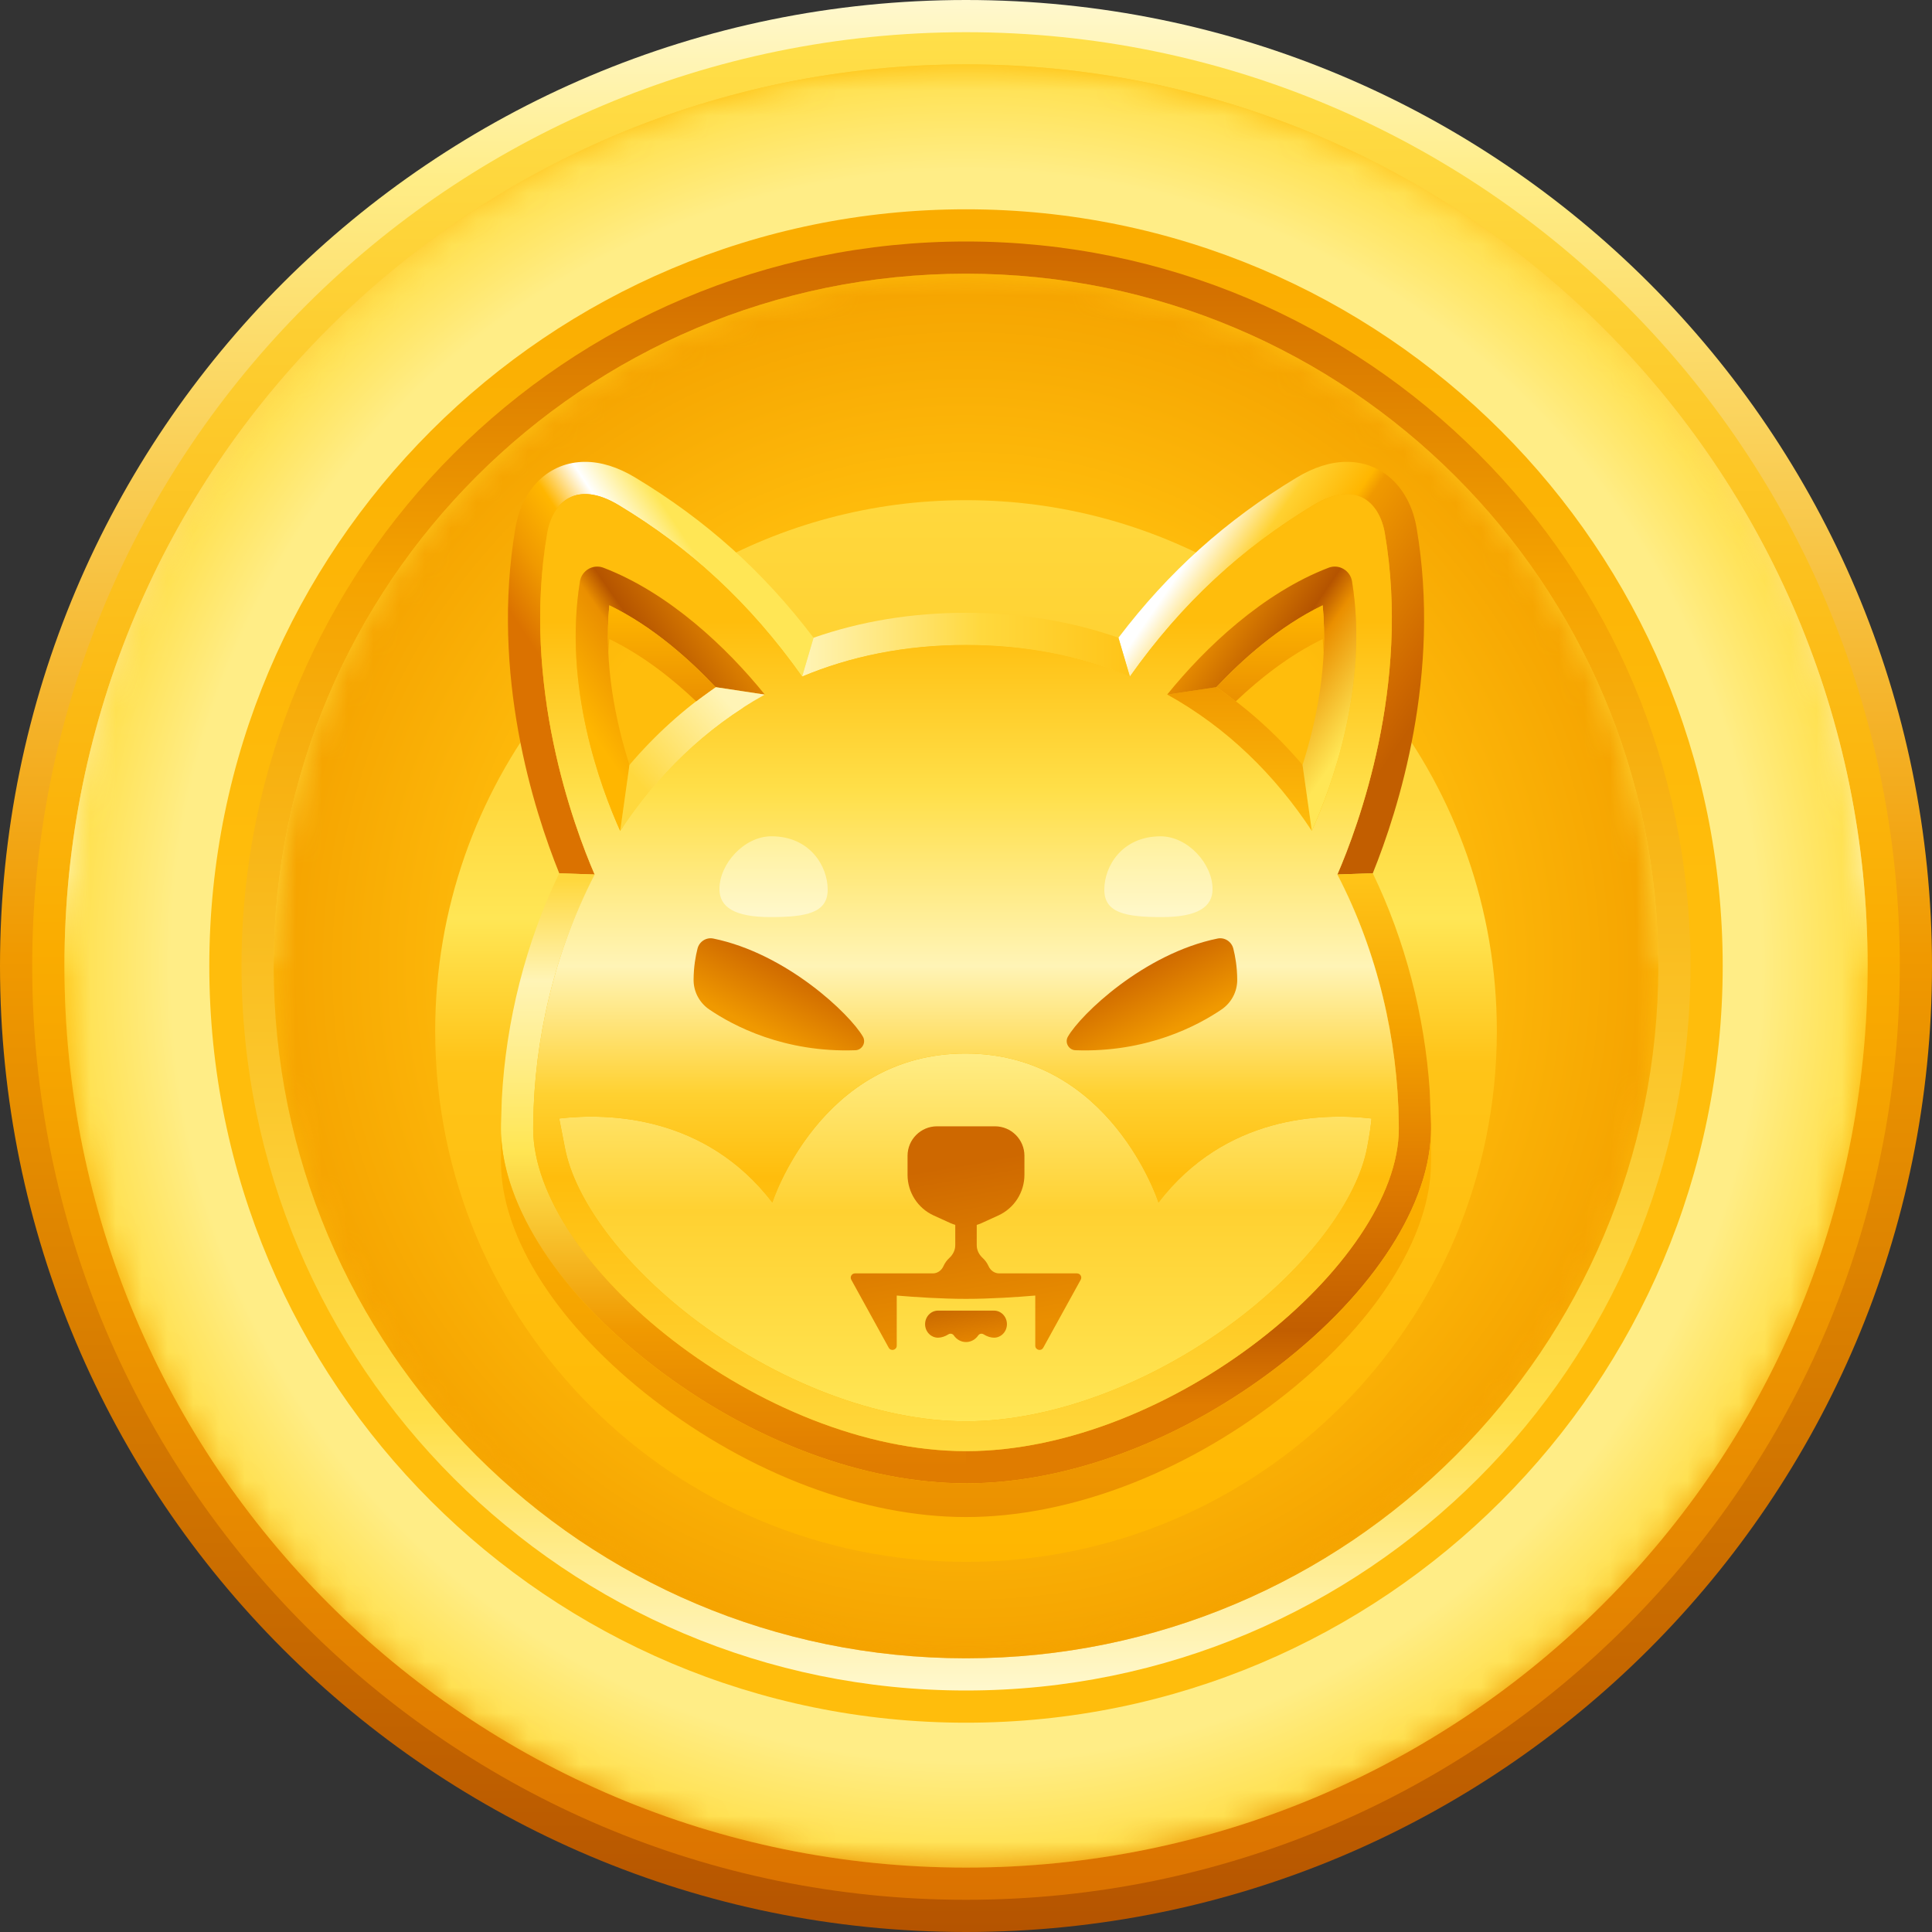 <svg width="75" height="75" viewBox="0 0 75 75" fill="none" xmlns="http://www.w3.org/2000/svg">
<rect x="0" y="0" width="75" height="75" fill="#333333" stroke="none"/>
<path d="M37.5 75C16.79 75 0 58.211 0 37.5C0 16.789 16.79 0 37.5 0C58.211 0 75 16.789 75 37.5C75 58.211 58.211 75 37.5 75Z" fill="url(#paint0_linear_152_7425)"/>
<path d="M37.5 73.75C17.48 73.75 1.25 57.52 1.25 37.5C1.25 17.48 17.48 1.25 37.5 1.25C57.52 1.25 73.75 17.48 73.75 37.5C73.75 57.52 57.52 73.75 37.5 73.75Z" fill="url(#paint1_linear_152_7425)"/>
<path d="M37.501 72.5C18.171 72.5 2.501 56.83 2.501 37.5C2.501 18.17 18.171 2.5 37.501 2.5C56.831 2.5 72.501 18.17 72.501 37.5C72.501 56.83 56.831 72.5 37.501 72.5Z" fill="url(#paint2_linear_152_7425)"/>
<mask id="mask0_152_7425" style="mask-type:alpha" maskUnits="userSpaceOnUse" x="2" y="2" width="71" height="71">
<path d="M37.501 72.5C18.171 72.5 2.501 56.83 2.501 37.5C2.501 18.17 18.171 2.5 37.501 2.5C56.831 2.5 72.501 18.17 72.501 37.5C72.501 56.83 56.831 72.5 37.501 72.5Z" fill="url(#paint3_radial_152_7425)"/>
</mask>
<g mask="url(#mask0_152_7425)">
<path d="M37.501 72.5C18.171 72.5 2.501 56.83 2.501 37.5C2.501 18.17 18.171 2.5 37.501 2.5C56.831 2.5 72.501 18.17 72.501 37.5C72.501 56.83 56.831 72.5 37.501 72.5Z" fill="url(#paint4_radial_152_7425)"/>
<path d="M37.5 66.875C21.276 66.875 8.125 53.723 8.125 37.5C8.125 21.276 21.276 8.125 37.5 8.125C53.723 8.125 66.875 21.276 66.875 37.5C66.875 53.723 53.723 66.875 37.5 66.875Z" fill="url(#paint5_linear_152_7425)"/>
<path d="M37.5 65.625C21.967 65.625 9.375 53.033 9.375 37.5C9.375 21.967 21.967 9.375 37.5 9.375C53.033 9.375 65.625 21.967 65.625 37.5C65.625 53.033 53.033 65.625 37.5 65.625Z" fill="url(#paint6_linear_152_7425)"/>
<path d="M37.5 64.375C22.657 64.375 10.625 52.343 10.625 37.5C10.625 22.657 22.657 10.625 37.5 10.625C52.343 10.625 64.375 22.657 64.375 37.5C64.375 52.343 52.343 64.375 37.5 64.375Z" fill="url(#paint7_linear_152_7425)"/>
</g>
<mask id="mask1_152_7425" style="mask-type:alpha" maskUnits="userSpaceOnUse" x="10" y="10" width="55" height="55">
<path d="M37.5 64.375C22.657 64.375 10.625 52.343 10.625 37.5C10.625 22.657 22.657 10.625 37.5 10.625C52.343 10.625 64.375 22.657 64.375 37.5C64.375 52.343 52.343 64.375 37.5 64.375Z" fill="url(#paint8_radial_152_7425)"/>
</mask>
<g mask="url(#mask1_152_7425)">
<path d="M37.5 64.375C22.657 64.375 10.625 52.343 10.625 37.5C10.625 22.657 22.657 10.625 37.5 10.625C52.343 10.625 64.375 22.657 64.375 37.5C64.375 52.343 52.343 64.375 37.5 64.375Z" fill="url(#paint9_radial_152_7425)"/>
<path d="M50.87 24.569C50.867 24.568 50.865 24.568 50.862 24.567C50.863 24.567 50.865 24.568 50.867 24.568C50.868 24.568 50.868 24.569 50.87 24.569Z" fill="url(#paint10_linear_152_7425)"/>
<path d="M27.779 27.3L29.69 27.59C27.359 28.878 25.492 30.729 24.075 32.88L24.435 30.319C25.433 29.148 26.551 28.139 27.779 27.3Z" fill="url(#paint11_linear_152_7425)"/>
<path d="M21.226 27.383C21.675 30.417 22.604 32.839 23.084 33.948C21.521 36.956 20.737 40.368 20.702 43.587C20.701 43.587 20.701 43.588 20.701 43.588C20.7 43.662 20.698 43.737 20.698 43.811C20.698 49.044 29.58 56.333 37.5 56.333C45.421 56.333 54.302 49.044 54.302 43.811C54.302 43.74 54.301 43.669 54.3 43.598C54.3 43.598 54.299 43.598 54.299 43.598C54.266 40.375 53.481 36.96 51.917 33.948C52.397 32.839 53.325 30.417 53.775 27.383C56.489 30.873 58.107 35.26 58.107 40.024C58.107 51.404 48.881 60.63 37.5 60.63C26.12 60.63 16.894 51.404 16.894 40.024C16.894 35.26 18.511 30.873 21.226 27.383Z" fill="url(#paint12_linear_152_7425)"/>
<path d="M43.862 26.265C41.998 25.484 39.88 25.039 37.5 25.039C35.121 25.039 33.002 25.484 31.138 26.265C29.985 24.635 28.745 23.257 27.389 22.066C30.376 20.38 33.825 19.417 37.5 19.417C41.175 19.417 44.624 20.38 47.612 22.066C46.255 23.257 45.015 24.636 43.862 26.265Z" fill="url(#paint13_linear_152_7425)"/>
<path d="M45.31 26.964L47.22 26.675C48.449 27.514 49.567 28.523 50.565 29.694L50.925 32.255C49.508 30.104 47.641 28.253 45.31 26.964Z" fill="url(#paint14_linear_152_7425)"/>
<path d="M20.009 20.494C20.274 18.936 21.337 17.929 22.717 17.929C23.337 17.929 23.993 18.135 24.665 18.541C27.414 20.199 29.632 22.189 31.582 24.757L31.138 26.265C29.095 23.377 26.78 21.277 24.02 19.611C22.364 18.613 21.446 19.501 21.241 20.704C20.236 26.604 22.284 32.1 23.084 33.948L21.71 33.901C20.717 31.444 19.04 26.182 20.009 20.494Z" fill="url(#paint15_linear_152_7425)"/>
<path d="M53.76 20.704C53.555 19.501 52.637 18.613 50.981 19.611C48.22 21.277 45.906 23.377 43.862 26.265L43.418 24.757C45.369 22.189 47.587 20.199 50.335 18.541C51.008 18.135 51.663 17.929 52.283 17.929C53.664 17.929 54.727 18.936 54.992 20.494C55.961 26.183 54.284 31.444 53.291 33.901L51.917 33.948C52.717 32.1 54.764 26.604 53.76 20.704Z" fill="url(#paint16_linear_152_7425)"/>
<path d="M37.5 25.039C35.121 25.039 33.002 25.484 31.138 26.265L31.582 24.757C33.423 24.114 35.409 23.789 37.5 23.789C39.591 23.789 41.577 24.114 43.418 24.757L43.862 26.265C41.998 25.484 39.88 25.039 37.5 25.039Z" fill="url(#paint17_linear_152_7425)"/>
<path d="M29.983 46.683C29.983 46.683 31.841 40.897 37.478 40.897C43.114 40.897 44.972 46.683 44.972 46.683C47.575 43.293 51.325 43.201 53.242 43.42C53.219 43.673 53.17 44.04 53.069 44.565C52.681 46.568 50.842 49.052 48.164 51.118C44.87 53.658 40.884 55.175 37.501 55.175C34.117 55.175 30.131 53.658 26.837 51.118C24.157 49.051 22.317 46.568 21.932 44.561C21.839 44.077 21.764 43.706 21.709 43.42C23.625 43.2 27.379 43.292 29.983 46.683Z" fill="url(#paint18_linear_152_7425)"/>
<path d="M36.415 50.878H38.587C38.864 50.878 39.089 51.114 39.089 51.404C39.089 51.694 38.864 51.929 38.587 51.929C38.46 51.929 38.31 51.88 38.184 51.799C38.114 51.754 38.02 51.773 37.974 51.842C37.868 51.997 37.696 52.098 37.501 52.098C37.305 52.098 37.133 51.997 37.028 51.842C36.981 51.773 36.887 51.754 36.817 51.799C36.691 51.88 36.542 51.929 36.415 51.929C36.137 51.929 35.912 51.694 35.912 51.404C35.912 51.114 36.137 50.878 36.415 50.878Z" fill="url(#paint19_linear_152_7425)"/>
<path d="M33.191 49.433H34.645H34.811H36.213C36.396 49.433 36.552 49.316 36.626 49.149C36.68 49.029 36.758 48.921 36.854 48.833C36.994 48.705 37.083 48.53 37.083 48.34V47.55C37.02 47.531 36.958 47.51 36.898 47.482L36.246 47.185C35.628 46.903 35.231 46.286 35.231 45.607V44.868C35.231 44.236 35.744 43.723 36.376 43.723H38.623C39.256 43.723 39.768 44.236 39.768 44.868V45.607C39.768 46.286 39.372 46.903 38.754 47.185L38.102 47.482C38.042 47.51 37.98 47.531 37.917 47.55V48.34C37.917 48.53 38.006 48.705 38.146 48.833C38.242 48.921 38.32 49.029 38.374 49.149C38.448 49.316 38.604 49.433 38.787 49.433H40.189H40.355H41.809C41.935 49.433 42.015 49.568 41.954 49.678L40.499 52.318C40.417 52.468 40.189 52.41 40.189 52.239V50.293C39.497 50.352 38.456 50.422 37.5 50.422C36.544 50.422 35.503 50.352 34.811 50.293V52.239C34.811 52.41 34.583 52.468 34.5 52.318L33.046 49.678C32.985 49.568 33.065 49.433 33.191 49.433Z" fill="url(#paint20_linear_152_7425)"/>
<path d="M54.302 43.811C54.302 43.74 54.301 43.669 54.3 43.598C54.3 43.598 54.299 43.598 54.299 43.598C54.266 40.375 53.481 36.96 51.916 33.948L53.291 33.901C54.539 36.482 55.307 39.424 55.502 42.348L55.551 43.649C55.552 43.703 55.552 43.757 55.552 43.811C55.552 46.722 53.34 50.166 49.635 53.024C45.879 55.922 41.456 57.584 37.5 57.584L37.5 56.333C45.421 56.333 54.302 49.044 54.302 43.811Z" fill="url(#paint21_linear_152_7425)"/>
<path d="M19.45 43.636L19.48 42.667C19.637 39.638 20.415 36.576 21.709 33.901L23.084 33.948C21.521 36.956 20.736 40.368 20.701 43.587C20.701 43.587 20.701 43.587 20.7 43.588C20.699 43.662 20.698 43.737 20.698 43.811C20.698 49.044 29.579 56.333 37.5 56.333L37.5 57.583C33.544 57.583 29.121 55.921 25.365 53.024C21.66 50.166 19.448 46.722 19.448 43.811C19.448 43.753 19.449 43.695 19.45 43.636Z" fill="url(#paint22_linear_152_7425)"/>
<path d="M20.7 43.588C20.701 43.588 20.701 43.587 20.701 43.587C20.736 40.368 21.521 36.956 23.084 33.948C22.284 32.1 20.236 26.604 21.241 20.704C21.445 19.501 22.363 18.612 24.019 19.611C26.78 21.277 29.094 23.377 31.138 26.265C33.002 25.484 35.121 25.038 37.5 25.038C39.88 25.038 41.998 25.484 43.862 26.265C45.906 23.376 48.22 21.277 50.981 19.611C52.637 18.612 53.555 19.501 53.76 20.704C54.764 26.604 52.717 32.1 51.916 33.948C53.481 36.959 54.266 40.375 54.299 43.598C54.299 43.598 54.3 43.598 54.3 43.598C54.301 43.669 54.302 43.74 54.302 43.811C54.302 49.044 45.42 56.333 37.5 56.333C29.579 56.333 20.698 49.044 20.698 43.811C20.698 43.737 20.699 43.662 20.7 43.588ZM23.427 22.04C23.024 21.885 22.583 22.144 22.514 22.571C21.856 26.638 23.317 30.569 24.075 32.255C25.491 30.104 27.359 28.253 29.69 26.965C28.219 25.14 25.976 23.018 23.427 22.04ZM52.486 22.571C52.417 22.145 51.977 21.885 51.574 22.04C49.024 23.017 46.781 25.14 45.31 26.964C47.641 28.253 49.508 30.104 50.925 32.255C51.683 30.569 53.144 26.638 52.486 22.571ZM21.931 44.561C22.317 46.568 24.156 49.051 26.836 51.117C30.13 53.658 34.116 55.175 37.5 55.175C40.883 55.175 44.87 53.658 48.164 51.117C50.841 49.052 52.68 46.568 53.068 44.565C53.169 44.039 53.219 43.673 53.241 43.42C51.324 43.2 47.575 43.293 44.972 46.683C44.972 46.683 43.113 40.897 37.477 40.897C31.84 40.897 29.982 46.683 29.982 46.683C27.378 43.291 23.625 43.2 21.708 43.42C21.763 43.706 21.838 44.077 21.931 44.561Z" fill="url(#paint23_linear_152_7425)"/>
<path d="M22.514 22.571C22.583 22.144 23.024 21.886 23.427 22.04C25.976 23.018 28.218 25.14 29.69 26.964L27.779 26.675C26.807 25.641 25.352 24.318 23.654 23.499C23.433 25.806 23.909 28.044 24.435 29.694L24.075 32.255C23.317 30.569 21.855 26.638 22.514 22.571Z" fill="url(#paint24_linear_152_7425)"/>
<path d="M51.346 23.5C49.648 24.318 48.192 25.641 47.221 26.675L45.31 26.965C46.782 25.14 49.025 23.017 51.574 22.04C51.977 21.885 52.417 22.145 52.486 22.571C53.145 26.639 51.683 30.569 50.925 32.255L50.565 29.694C51.091 28.045 51.567 25.807 51.346 23.5Z" fill="url(#paint25_linear_152_7425)"/>
<path d="M27.78 26.675L29.691 26.964C27.36 28.253 25.492 30.104 24.076 32.255L24.436 29.694C25.434 28.523 26.552 27.514 27.78 26.675Z" fill="url(#paint26_linear_152_7425)"/>
<path d="M47.877 36.823C47.951 37.114 48.026 37.528 48.029 38.035C48.032 38.497 47.801 38.928 47.42 39.188C46.506 39.809 44.526 40.87 41.747 40.77C41.612 40.765 41.491 40.68 41.438 40.555C41.395 40.455 41.4 40.34 41.455 40.245C41.956 39.373 44.415 37.016 47.266 36.434C47.54 36.378 47.807 36.552 47.877 36.823Z" fill="url(#paint27_linear_152_7425)"/>
<path d="M27.689 36.434C30.539 37.016 32.999 39.373 33.5 40.246C33.554 40.34 33.559 40.455 33.516 40.556C33.463 40.68 33.343 40.766 33.207 40.77C30.429 40.87 28.448 39.81 27.535 39.188C27.153 38.928 26.922 38.497 26.925 38.035C26.928 37.528 27.003 37.114 27.078 36.823C27.147 36.552 27.415 36.378 27.689 36.434Z" fill="url(#paint28_linear_152_7425)"/>
<path d="M29.904 35.601C28.51 35.601 27.929 35.211 27.929 34.514C27.929 33.532 28.89 32.465 29.946 32.465C31.445 32.465 32.131 33.627 32.131 34.535C32.131 35.443 31.297 35.601 29.904 35.601Z" fill="url(#paint29_linear_152_7425)"/>
<path d="M47.071 34.514C47.071 35.211 46.49 35.601 45.097 35.601C43.703 35.601 42.869 35.443 42.869 34.535C42.869 33.627 43.555 32.466 45.055 32.466C46.11 32.466 47.071 33.532 47.071 34.514Z" fill="url(#paint30_linear_152_7425)"/>
<path d="M19.453 44.001C19.546 46.871 21.741 50.228 25.366 53.024C29.122 55.922 33.545 57.583 37.5 57.583C41.456 57.583 45.879 55.922 49.635 53.024C53.34 50.166 55.552 46.722 55.552 43.812C55.552 43.819 55.552 45.066 55.552 45.12C55.552 48.031 53.34 51.475 49.635 54.333C45.879 57.231 41.456 58.892 37.5 58.892C33.545 58.892 29.122 57.231 25.366 54.333C21.66 51.475 19.448 48.031 19.448 45.12C19.448 45.062 19.453 44.001 19.453 44.001Z" fill="url(#paint31_linear_152_7425)"/>
<path d="M51.346 23.499C51.406 24.123 51.413 24.742 51.384 25.346C51.375 25.167 51.363 24.988 51.346 24.809C50.042 25.437 48.884 26.362 47.975 27.225C47.728 27.035 47.477 26.85 47.221 26.675C48.192 25.641 49.647 24.318 51.346 23.499Z" fill="url(#paint32_linear_152_7425)"/>
<path d="M23.617 25.345C23.587 24.741 23.595 24.123 23.654 23.499C25.353 24.318 26.808 25.641 27.78 26.675C27.78 26.675 27.272 27.035 27.025 27.225C26.117 26.361 24.958 25.437 23.654 24.808C23.637 24.988 23.626 25.166 23.617 25.345Z" fill="url(#paint33_linear_152_7425)"/>
</g>
<defs>
<linearGradient id="paint0_linear_152_7425" x1="37.5" y1="0" x2="37.5" y2="75" gradientUnits="userSpaceOnUse">
<stop stop-color="#FFF8CE"/>
<stop offset="0.094" stop-color="#FFED86"/>
<stop offset="0.495" stop-color="#F09900"/>
<stop offset="1" stop-color="#B55400"/>
</linearGradient>
<linearGradient id="paint1_linear_152_7425" x1="37.5" y1="1.25" x2="37.5" y2="73.75" gradientUnits="userSpaceOnUse">
<stop stop-color="#FFDF49"/>
<stop offset="0.491" stop-color="#FAAC00"/>
<stop offset="1" stop-color="#DB7200"/>
</linearGradient>
<linearGradient id="paint2_linear_152_7425" x1="37.501" y1="2.5" x2="37.501" y2="72.5" gradientUnits="userSpaceOnUse">
<stop stop-color="#FFBD0C"/>
<stop offset="0.448" stop-color="#FFF4B6"/>
<stop offset="0.495" stop-color="#FFD131"/>
<stop offset="0.507" stop-color="#FFBD0C"/>
<stop offset="1" stop-color="#EA8F00"/>
</linearGradient>
<radialGradient id="paint3_radial_152_7425" cx="0" cy="0" r="1" gradientUnits="userSpaceOnUse" gradientTransform="translate(37.501 37.5) rotate(180) scale(35)">
<stop offset="0.879"/>
<stop offset="1" stop-color="#4D4D4D"/>
</radialGradient>
<radialGradient id="paint4_radial_152_7425" cx="0" cy="0" r="1" gradientUnits="userSpaceOnUse" gradientTransform="translate(37.501 37.5) rotate(180) scale(35)">
<stop offset="0.879" stop-color="#FFED86"/>
<stop offset="1" stop-color="#FFDF49"/>
</radialGradient>
<linearGradient id="paint5_linear_152_7425" x1="37.5" y1="8.125" x2="37.5" y2="66.875" gradientUnits="userSpaceOnUse">
<stop stop-color="#FAAC00"/>
<stop offset="0.446" stop-color="#FFBD0C"/>
<stop offset="1" stop-color="#FFBD0C"/>
</linearGradient>
<linearGradient id="paint6_linear_152_7425" x1="37.5" y1="9.375" x2="37.5" y2="65.625" gradientUnits="userSpaceOnUse">
<stop stop-color="#CE6800"/>
<stop offset="0.231" stop-color="#F5A300"/>
<stop offset="0.812" stop-color="#FFDF49"/>
<stop offset="1" stop-color="#FFF8CE"/>
</linearGradient>
<linearGradient id="paint7_linear_152_7425" x1="37.5" y1="10.854" x2="37.5" y2="63.789" gradientUnits="userSpaceOnUse">
<stop stop-color="#FFBD0C"/>
<stop offset="0.448" stop-color="#FFD83D"/>
<stop offset="0.495" stop-color="#FFD131"/>
<stop offset="0.507" stop-color="#FFBD0C"/>
<stop offset="1" stop-color="#F5A300"/>
</linearGradient>
<radialGradient id="paint8_radial_152_7425" cx="0" cy="0" r="1" gradientUnits="userSpaceOnUse" gradientTransform="translate(37.5 37.5) rotate(180) scale(26.875)">
<stop offset="0.654"/>
<stop offset="1" stop-color="#808080"/>
</radialGradient>
<radialGradient id="paint9_radial_152_7425" cx="0" cy="0" r="1" gradientUnits="userSpaceOnUse" gradientTransform="translate(37.5 37.5) rotate(180) scale(26.875)">
<stop offset="0.654" stop-color="#FFBD0C"/>
<stop offset="1" stop-color="#F5A300"/>
</radialGradient>
<linearGradient id="paint10_linear_152_7425" x1="50.866" y1="24.569" x2="50.866" y2="24.567" gradientUnits="userSpaceOnUse">
<stop stop-color="#F29E00"/>
<stop offset="1" stop-color="#EA8F00"/>
</linearGradient>
<linearGradient id="paint11_linear_152_7425" x1="28.299" y1="27.915" x2="24.788" y2="31.01" gradientUnits="userSpaceOnUse">
<stop stop-color="#FFF4B6"/>
<stop offset="1" stop-color="#FFD83D"/>
</linearGradient>
<linearGradient id="paint12_linear_152_7425" x1="37.5" y1="27.383" x2="37.5" y2="60.63" gradientUnits="userSpaceOnUse">
<stop offset="0.109" stop-color="#FFD83D"/>
<stop offset="0.249" stop-color="#FFE655"/>
<stop offset="0.416" stop-color="#FFC418"/>
<stop offset="1" stop-color="#FFB600"/>
</linearGradient>
<linearGradient id="paint13_linear_152_7425" x1="37.5" y1="19.417" x2="37.5" y2="26.265" gradientUnits="userSpaceOnUse">
<stop stop-color="#FFD83D"/>
<stop offset="1" stop-color="#FFD131"/>
</linearGradient>
<linearGradient id="paint14_linear_152_7425" x1="48.117" y1="26.675" x2="48.117" y2="32.255" gradientUnits="userSpaceOnUse">
<stop stop-color="#F09900"/>
<stop offset="1" stop-color="#FFBD0C"/>
</linearGradient>
<linearGradient id="paint15_linear_152_7425" x1="27.68" y1="22.526" x2="21.584" y2="26.548" gradientUnits="userSpaceOnUse">
<stop stop-color="#FFE655"/>
<stop offset="0.279" stop-color="white"/>
<stop offset="0.314" stop-color="#FFF3D4"/>
<stop offset="0.489" stop-color="#FFB600"/>
<stop offset="0.744" stop-color="#F09900"/>
<stop offset="0.993" stop-color="#DB7200"/>
</linearGradient>
<linearGradient id="paint16_linear_152_7425" x1="46.185" y1="21.628" x2="55.121" y2="27.724" gradientUnits="userSpaceOnUse">
<stop stop-color="white"/>
<stop offset="0.179" stop-color="#FFD131"/>
<stop offset="0.369" stop-color="#FFB600"/>
<stop offset="0.414" stop-color="#F09900"/>
<stop offset="0.882" stop-color="#CE6800"/>
<stop offset="1" stop-color="#C25E00"/>
</linearGradient>
<linearGradient id="paint17_linear_152_7425" x1="43.862" y1="25.027" x2="31.138" y2="25.027" gradientUnits="userSpaceOnUse">
<stop stop-color="#FFC418"/>
<stop offset="0.45" stop-color="#FFD83D"/>
<stop offset="1" stop-color="#FFF4B6"/>
</linearGradient>
<linearGradient id="paint18_linear_152_7425" x1="37.476" y1="40.897" x2="37.476" y2="55.175" gradientUnits="userSpaceOnUse">
<stop stop-color="#FFED86"/>
<stop offset="0.429" stop-color="#FFD131"/>
<stop offset="1" stop-color="#FFE655"/>
</linearGradient>
<linearGradient id="paint19_linear_152_7425" x1="37.624" y1="52.106" x2="37.377" y2="50.701" gradientUnits="userSpaceOnUse">
<stop stop-color="#E58500"/>
<stop offset="1" stop-color="#CA6A00"/>
</linearGradient>
<linearGradient id="paint20_linear_152_7425" x1="37.885" y1="51.782" x2="36.739" y2="45.285" gradientUnits="userSpaceOnUse">
<stop stop-color="#EA8F00"/>
<stop offset="1" stop-color="#CE6800"/>
</linearGradient>
<linearGradient id="paint21_linear_152_7425" x1="46.526" y1="34.062" x2="46.526" y2="54.555" gradientUnits="userSpaceOnUse">
<stop stop-color="#FFC418"/>
<stop offset="0.281" stop-color="#F5A300"/>
<stop offset="0.559" stop-color="#E07C00"/>
<stop offset="0.858" stop-color="#C25E00"/>
<stop offset="1" stop-color="#E07C00"/>
</linearGradient>
<linearGradient id="paint22_linear_152_7425" x1="28.474" y1="34.158" x2="28.474" y2="58.622" gradientUnits="userSpaceOnUse">
<stop stop-color="#FFD83D"/>
<stop offset="0.16" stop-color="#FFF4B6"/>
<stop offset="0.426" stop-color="#FFE655"/>
<stop offset="0.713" stop-color="#F09900"/>
<stop offset="0.931" stop-color="#E07C00"/>
</linearGradient>
<linearGradient id="paint23_linear_152_7425" x1="37.5" y1="19.179" x2="37.5" y2="56.333" gradientUnits="userSpaceOnUse">
<stop offset="0.133" stop-color="#FFBD0C"/>
<stop offset="0.31" stop-color="#FFDF49"/>
<stop offset="0.493" stop-color="#FFF4B6"/>
<stop offset="0.627" stop-color="#FFD131"/>
<stop offset="0.714" stop-color="#FFBD0C"/>
<stop offset="1" stop-color="#FFD83D"/>
</linearGradient>
<linearGradient id="paint24_linear_152_7425" x1="28.369" y1="23.732" x2="22.518" y2="27.829" gradientUnits="userSpaceOnUse">
<stop stop-color="#EA8F00"/>
<stop offset="0.473" stop-color="#B55400"/>
<stop offset="0.584" stop-color="#EA8F00"/>
<stop offset="1" stop-color="#FFB600"/>
</linearGradient>
<linearGradient id="paint25_linear_152_7425" x1="47.097" y1="24.102" x2="52.818" y2="28.052" gradientUnits="userSpaceOnUse">
<stop stop-color="#EA8F00"/>
<stop offset="0.418" stop-color="#B55400"/>
<stop offset="0.556" stop-color="#EA8F00"/>
<stop offset="1" stop-color="#FFE655"/>
</linearGradient>
<linearGradient id="paint26_linear_152_7425" x1="28.3" y1="27.29" x2="24.789" y2="30.385" gradientUnits="userSpaceOnUse">
<stop stop-color="#FFF4B6"/>
<stop offset="1" stop-color="#FFD83D"/>
</linearGradient>
<linearGradient id="paint27_linear_152_7425" x1="45.378" y1="40.062" x2="44.101" y2="37.605" gradientUnits="userSpaceOnUse">
<stop stop-color="#F09900"/>
<stop offset="1" stop-color="#CE6800"/>
</linearGradient>
<linearGradient id="paint28_linear_152_7425" x1="29.576" y1="40.063" x2="30.853" y2="37.605" gradientUnits="userSpaceOnUse">
<stop stop-color="#F09900"/>
<stop offset="1" stop-color="#CE6800"/>
</linearGradient>
<linearGradient id="paint29_linear_152_7425" x1="30.03" y1="35.738" x2="30.03" y2="32.597" gradientUnits="userSpaceOnUse">
<stop stop-color="#FFF8CE"/>
<stop offset="1" stop-color="#FFF19E"/>
</linearGradient>
<linearGradient id="paint30_linear_152_7425" x1="44.97" y1="35.85" x2="44.97" y2="32.531" gradientUnits="userSpaceOnUse">
<stop stop-color="#FFF8CE"/>
<stop offset="1" stop-color="#FFF19E"/>
</linearGradient>
<linearGradient id="paint31_linear_152_7425" x1="37.5" y1="43.976" x2="37.5" y2="59.554" gradientUnits="userSpaceOnUse">
<stop stop-color="#FFB600"/>
<stop offset="1" stop-color="#EA8F00"/>
</linearGradient>
<linearGradient id="paint32_linear_152_7425" x1="49.31" y1="23.54" x2="49.31" y2="27.388" gradientUnits="userSpaceOnUse">
<stop stop-color="#FFB600"/>
<stop offset="1" stop-color="#EA8F00"/>
</linearGradient>
<linearGradient id="paint33_linear_152_7425" x1="25.69" y1="23.54" x2="25.69" y2="27.388" gradientUnits="userSpaceOnUse">
<stop stop-color="#FFB600"/>
<stop offset="1" stop-color="#EA8F00"/>
</linearGradient>
</defs>
</svg>
